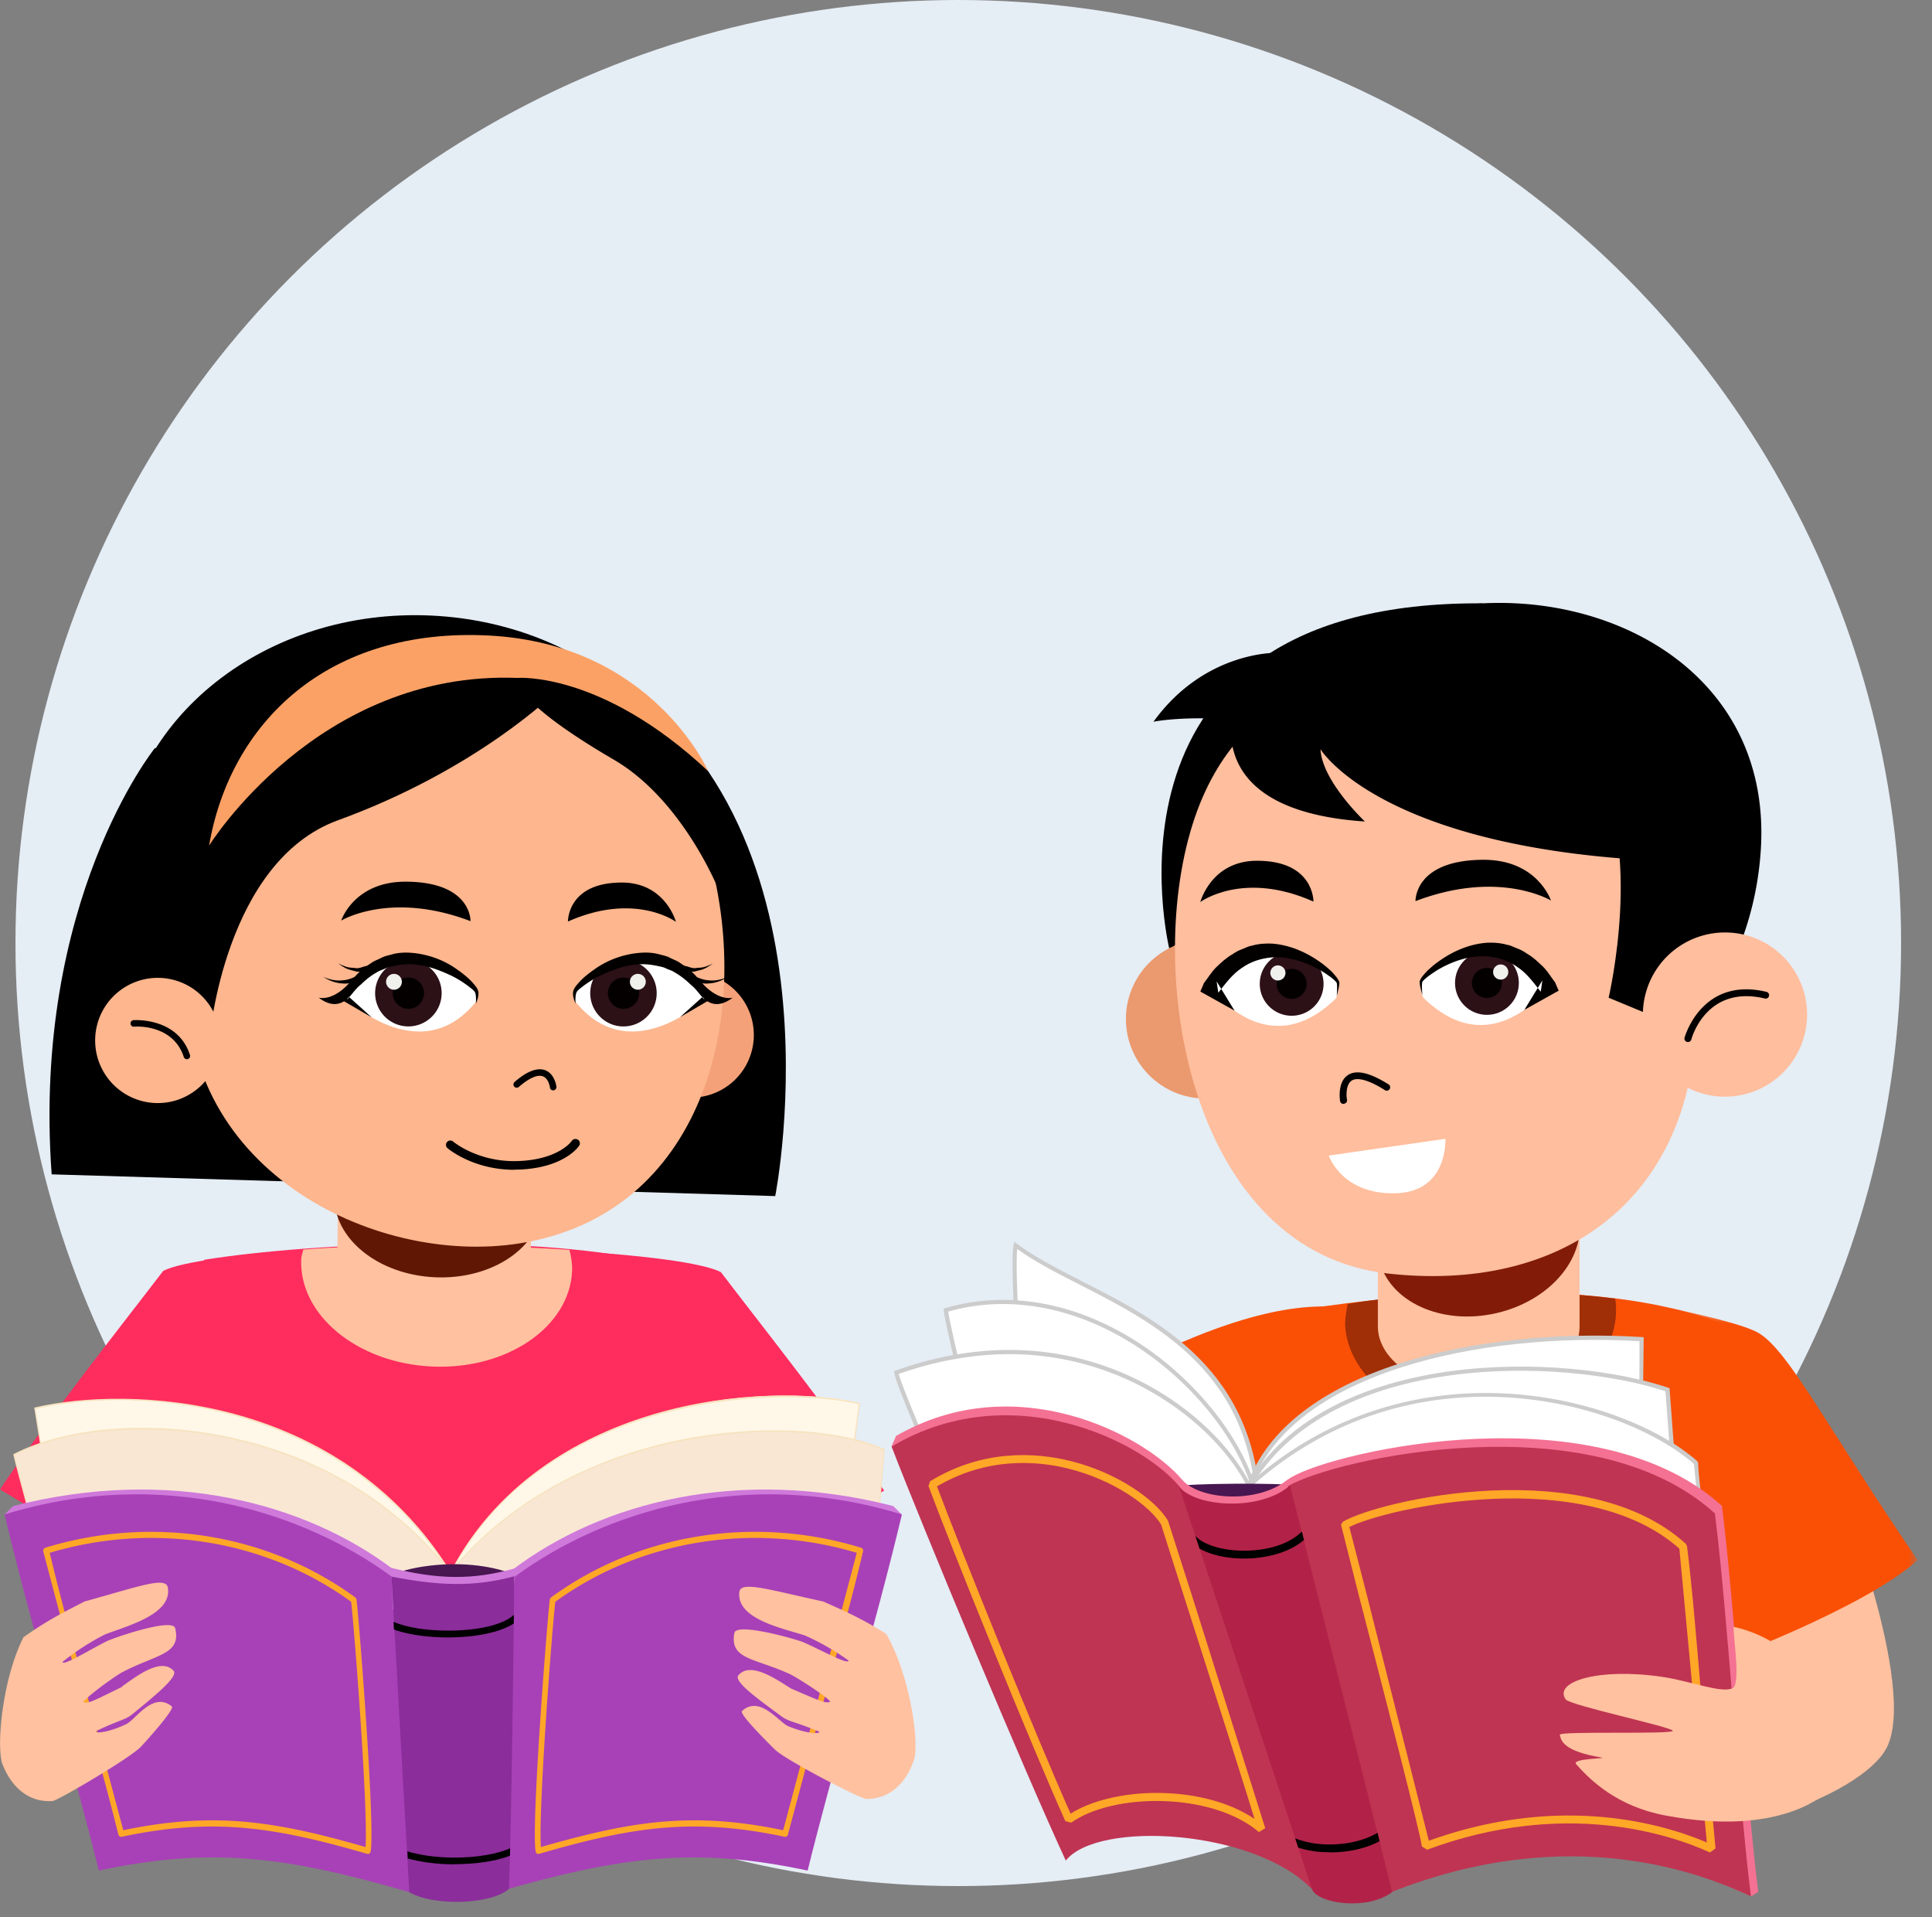 <svg xmlns="http://www.w3.org/2000/svg" xmlns:xlink="http://www.w3.org/1999/xlink" width="125" height="124" xmlns:v="https://vecta.io/nano"><rect width="100%" height="100%" fill="#808080" stroke="none"/><style><![CDATA[.B{fill:#fff}.C{fill:#010000}.D{fill:#ccc}.E{fill:#030000}.F{fill:#ffc19f}.G{fill:#ffa727}.H{fill:#2c1117}.I{fill:#040000}.J{fill:#f0f0ed}.K{fill:#f7e3bf}]]></style><defs><path id="A" d="M.116.497h15.952V23.54H.116z"/></defs><g fill="none" fill-rule="evenodd"><circle fill="#e5edf5" cx="62" cy="61" r="61"/><g transform="translate(0 39)"><path d="M122.063 74.06c-.796 1.53-3.66 3.342-7.836 4.552l-4.703-24.374s5.582-4.736 8.334.55c1.264 2.426 6.21 15.418 4.205 19.272" class="F"/><g fill="#f95006"><path d="M75.336 48.32c-1.408 2.78-6.52.583-7.792 3.555 6.146 3.108 11.287 5.313 11.788 5.26 5.215-.54 9.055-10.61 9.46-11.155-3.263-1.058-7.505-.365-13.456 2.34"/><path d="M113.762 76.92c-7.365-.202-15.803 5.04-21.51 4.43-5.37-.573-6.18-3.363-13.338-4.04-.295-1.038 2.1-2.78 2.132-3.41l1.597-27.93c2.983-.524 19.407-3.234 29.226.82 1.613 6.365 2 21.816 1.894 30.13"/></g><path d="M87.042 46.892c-.045-.47.063-1.094.154-1.545l1.153-.184c4.394-.6 10.506-.87 16.145-.164.016.083.038.18.044.24.343 3.624-3.227 7.227-8.06 7.683s-9.095-2.407-9.437-6.03" fill="#a02e07"/><path d="M89.147 36.118v10.668c-.008 2.298 2.9 4.172 6.493 4.184s6.55-1.842 6.557-4.14v-10.71h-13.05z" class="F"/><path d="M89.225 42.474c-.084-.354-.09-.7-.072-1.064 3.525-.91 8.878-1.987 12.765-2.383.06.148.15.28.19.44.648 2.74-1.708 5.637-5.266 6.467s-6.967-.718-7.616-3.46" fill="#821c08"/><g transform="translate(108 45.12)"><mask id="B" class="B"><use xlink:href="#A"/></mask><path d="M5.762 2.093c1.97 1.14 4.475 6.17 10.307 14.7-3.338 3.062-13.143 6.763-13.504 6.736C-.735 17.908.394.65.116.497c1.183.27 4.607.995 5.646 1.596" fill="#f95006" mask="url(#B)"/></g><path d="M68.915 76.92c-1.3-4.43-3.738-33.385-3.2-35.37 4.772 3.617 15.41 5.32 15.71 17.23L68.915 76.92z" class="B"/><path d="M65.813 41.8c-.337 3.116 1.818 29.52 3.156 34.8l12.32-17.838c-.244-8.928-6.425-12.108-11.395-14.643-1.514-.772-2.946-1.504-4.08-2.33h0zm3.05 35.443l-.08-.276c-1.372-4.683-3.705-33.58-3.2-35.443l.052-.198.162.123c1.14.863 2.637 1.627 4.22 2.436 5.043 2.572 11.317 5.767 11.546 14.9l-12.7 18.468z" class="D"/><path d="M68.915 76.92c-1.3-4.43-7.697-30.112-7.714-31.185 9.906-2.894 19.59 6.715 20.226 13.043-.008.116-4.804 18.027-5.19 19.672-1.44-1.214-5.372-2.52-7.323-1.53" class="B"/><path d="M71.094 76.447c1.874.12 4 .975 5.062 1.765l5.13-19.45c-.356-3.46-3.424-7.763-7.47-10.49-4.018-2.7-8.447-3.574-12.47-2.434.277 2.045 6.352 26.366 7.653 30.9.6-.254 1.32-.33 2.093-.28m5.228 2.252l-.172-.143c-1.473-1.24-5.356-2.438-7.174-1.514l-.146.074-.047-.158c-1.287-4.392-7.7-30.076-7.72-31.22l-.001-.103.1-.03c4.137-1.21 8.684-.34 12.808 2.44 4.116 2.775 7.235 7.186 7.592 10.72-.004.075-.26 1.044-1.715 6.522L76.322 78.7" class="D"/><path d="M69.23 77.095C67.93 72.666 58.015 50.853 58 49.78c13.195-4.693 22.463 4.335 23.428 8.998-.008.115-4.803 18.026-5.188 19.67-1.442-1.213-5.06-2.346-7-1.355" class="B"/><path d="M71.53 76.594c1.707.1 3.577.824 4.626 1.617.374-1.508 5.06-19.148 5.13-19.45-.46-2.15-2.814-5.484-6.914-7.793-3.397-1.91-8.962-3.646-16.224-1.097.195.843 2.288 5.702 4.497 10.832 2.76 6.4 5.88 13.656 6.667 16.2.63-.278 1.405-.364 2.217-.31m4.79 2.104l-.172-.142c-1.404-1.186-4.98-2.293-6.86-1.34l-.147.074-.047-.158c-.698-2.378-3.887-9.786-6.702-16.32-2.804-6.515-4.524-10.532-4.533-11.03v-.098l.094-.033c7.41-2.633 13.093-.867 16.553 1.08 4.196 2.36 6.598 5.825 7.056 8.033-.004.05-.26 1.044-1.715 6.52L76.32 78.698" class="D"/><path d="M99.622 77.824c3.09-4.188 6.484-3.748 6.35-10.73-.026-1.32.302-15.36.236-19.47-11.004-.693-22.913 2.298-25.396 9.498-.016.114.802 18.496 1 20.18 2.53-.977 5.366-1.523 8.365-1.51 3.434.01 6.653.753 9.443 2.032" class="B"/><path d="M80.95 57.163c.02.595.743 17.377.982 19.948 2.6-.978 5.364-1.47 8.246-1.458 3.283.023 6.534.704 9.4 2 .976-1.3 1.988-2.16 2.884-2.92 1.935-1.645 3.463-2.947 3.373-7.634-.01-.494.275-16.682.238-19.344-10.34-.622-22.566 2.06-25.122 9.4h0zm.75 20.33l-.02-.175c-.212-1.797-1.008-20.163-1-20.216 2.604-7.553 15.06-10.273 25.54-9.615l.127.01-.234 19.598c.09 4.815-1.48 6.153-3.472 7.845-.904.77-1.93 1.64-2.905 2.966l-.066.088-.1-.045c-2.853-1.308-6.103-2.013-9.387-2.02-2.91-.012-5.707.493-8.315 1.502l-.164.062z" class="D"/><path d="M99.622 77.824c3.09-4.188 5.31-8.138 8.666-12.123.858-1.02-.168-11.122-.402-14.81-6.553-2.198-21.838-2.655-27.073 6.23-.016.114.802 18.496 1 20.18 2.53-.977 5.366-1.523 8.365-1.51 3.434.01 6.653.753 9.443 2.032" class="B"/><path d="M80.95 57.163l.982 19.948c2.6-.978 5.364-1.47 8.246-1.458 3.283.023 6.534.704 9.4 2l3.26-4.703 5.342-7.338c.656-.776.107-7.757-.223-11.927l-.203-2.692c-6.598-2.177-21.592-2.62-26.804 6.17h0zm.75 20.33l-.02-.175c-.212-1.797-1.008-20.163-1-20.216l.012-.05c5.298-8.988 20.603-8.52 27.24-6.29l.087.03.213 2.87c.468 5.935.834 11.33.16 12.126-2.044 2.428-3.638 4.8-5.327 7.312-1.046 1.56-2.13 3.17-3.33 4.804l-.066.088-.1-.045c-2.853-1.308-6.103-2.013-9.387-2.02-2.91-.012-5.707.493-8.315 1.502l-.164.062z" class="D"/><path d="M99.622 77.824c3.09-4.188 7.22-8.23 10.578-12.214.86-1.02-.47-8.286-.47-9.98-5.03-4.454-18.673-7.722-28.917 1.494-.016.114.802 18.496 1 20.18 2.53-.977 5.366-1.523 8.365-1.51 3.434.01 6.653.753 9.443 2.032" class="B"/><path d="M80.95 57.163l.982 19.948c2.6-.978 5.364-1.47 8.246-1.458 3.283.023 6.534.704 9.4 2 1.902-2.565 4.21-5.097 6.443-7.547l4.073-4.585c.552-.653.1-4.47-.216-7l-.283-2.83c-4.646-4.06-18.155-7.915-28.644 1.474h0zm.75 20.33l-.02-.175c-.212-1.797-1.008-20.163-1-20.216l.012-.05c10.66-9.588 24.46-5.66 29.132-1.528l.047.103c-.002.524.13 1.606.28 2.86.428 3.54.736 6.524.154 7.212-1.282 1.52-2.706 3.08-4.08 4.592-2.253 2.472-4.585 5.028-6.5 7.615l-.066.088-.1-.045c-2.853-1.308-6.103-2.013-9.387-2.02-2.91-.012-5.707.493-8.315 1.502l-.164.062z" class="D"/><path d="M83.464 57.082c.208.398-1.733 1.715-3.662 1.735s-3.493-1.21-3.517-1.66c-.01-.217 7.092-.243 7.18-.075" fill="#481651"/><path d="M113.762 83.403c-.812-6.4-1.517-18.36-2.352-24.99-8.046-7.34-24.88-3.63-27.893-1.84l-.233.152c-1.937 1.567-5.686 1.297-6.802-.014-2.507-2.946-10.823-7.27-18.524-2.817.02.048-.288.628-.268.678 2.093 5.436 8.736 20.933 11.33 26.5 2.122-2.67 12.37-2.02 16.073 1.857.357.95 3.63 1.412 5.235.187 11.683-4.603 19.965-.824 22.957.533.067.03.416-.282.477-.255" fill="#f47193"/><path d="M68.96 81.356C66.365 75.78 59.7 59.813 57.69 54.57c8.14-4.842 17.185.15 19 3.112-.008.115 8.568 23.868 8.184 25.514-3.668-3.84-13.82-4.486-15.924-1.84" fill="#bf3452"/><path d="M74.697 76.975c2.307-.024 4.718.5 6.47 1.68-.692-2.334-5.973-18.78-6.045-19.046-.75-1.224-3.105-2.9-6.02-3.618-2.103-.52-5.267-.727-8.48 1.154 1.574 4.2 6.5 16.375 8.645 21.17 1.34-.845 3.34-1.318 5.43-1.34h0zm7.166 2.28l-.413.25c-3.056-2.598-9.43-2.544-12.144-.607l-.38-.104c-2.11-4.664-7.336-17.59-8.856-21.674l.105-.305c3.422-2.086 6.807-1.868 9.048-1.32 3.1.76 5.54 2.527 6.347 3.874l1.62 5.063 4.67 14.823z" class="G"/><path d="M113.285 83.658c-.805-6.33-1.503-18.188-2.33-24.758-7.973-7.272-24.64-3.54-27.626-1.767-.016.114 6.408 24.604 6.607 26.29 11.9-4.74 20.56-1.044 23.35.236" fill="#bf3452"/><path d="M92.443 80.067c3.24-1.165 6.212-1.602 8.803-1.63 4.218-.044 7.43.994 9.186 1.742l-.86-9.24-.918-9.766c-6.14-5.467-18.854-2.654-21.352-1.4l1.093 4.245 4.047 16.038zm18.192.76c-2.53-1.156-9.375-3.484-18.3-.18l-.34-.208c-.1-.904-2.602-10.53-4.09-16.283l-1.143-4.54.122-.183c2.385-1.4 15.722-4.45 22.186 1.426l.08.156c.33 2.606.636 6.306.934 9.882l.91 9.665-.358.264z" class="G"/><path d="M84.883 83.197c.354.942 3.597 1.406 5.188.192-.058-.384-6.607-26.306-6.607-26.306-1.9 1.682-6.095 1.426-7.18.075l8.598 26.04z" fill="#b22248"/><path d="M89.124 79.554c-1.09.646-2.543.827-3.682.73a5.68 5.68 0 0 1-1.644-.373l.197.6c.424.132.886.237 1.403.28l.762.028c1.018-.01 2.16-.218 3.1-.725l-.135-.54M84.22 60.08l-.127.113c-1.1.972-2.904 1.198-4.24 1.085-1.14-.096-2.085-.452-2.513-.93l.27.825c.57.314 1.322.537 2.2.61.24.022.494.032.758.03 1.285-.014 2.776-.334 3.8-1.2l-.137-.544" fill="#000"/><path d="M100.92 73.214c.076.34.166 1.054 2.71 1.472.42.07-1.99.05-1.653.43.943 1.062 2.67 2.74 5.786 3.32 7.46 1.4 10.927-1.28 11.642-2.973.504-1.19-1.43-7.955-7.242-9.234-.005.87.47 3.72-.07 3.973-.74.346-2.67-.463-4.6-.743-4.067-.59-7 .318-6.194 1.464.278.395 6.915 1.79 6.93 2.034s-7.366.001-7.31.256" class="F"/><g class="C"><path d="M75.665 22.417S70.057-.135 95.918.026l-3.94 10.21-16.314 12.182z"/><path d="M113.93 15.862c-.533 9.217-7.116 17.095-16.337 17.558a16.72 16.72 0 0 1-17.534-15.859C79.597 8.34 86.697.5 95.918.027s18.634 5.084 18.012 15.835"/></g><path d="M83.135 26.893c.012 2.84-2.28 5.153-5.122 5.165s-5.153-2.28-5.165-5.12 2.28-5.153 5.12-5.166 5.153 2.28 5.166 5.122" fill="#eb996e"/><path d="M89.06 4.705s-8.756-.397-11.906 9.633.02 27.627 12.647 29.04c10.985 1.23 19.334-4.454 19.927-15.826.664-12.744-1.66-24.817-20.668-22.848" fill="#ffbe9d"/><path d="M109.795 22.243l-3.09 4.384-2.626-1.088s2.308-9.837-1.006-14.97l6.767-.34-.046 12.015z" class="C"/><path d="M116.917 26.604a5.31 5.31 0 1 1-10.622.045 5.31 5.31 0 1 1 10.622-.045" fill="#ffbe9d"/><g class="C"><path d="M109.204 28.402c-.02 0-.038-.002-.057-.008-.118-.03-.188-.152-.156-.27.01-.04 1.104-3.97 5.3-2.966a.22.22 0 0 1 .163.265c-.028.12-.146.197-.265.165-3.762-.896-4.722 2.504-4.76 2.65a.22.22 0 0 1-.214.164M80.037 6.072s-3.156 7.304 8.272 8.066c0 0-2.768-2.6-2.874-4.676 0 0 4.3 7.154 25.272 7.308 0 0 .652-8.304-6.247-11.72S80.037 6.072 80.037 6.072"/><path d="M82.645 3.225s-4.682-.154-8.015 4.46c0 0 2.375-.492 6.355-.007l1.66-4.453zm4.277 29.183c-.105 0-.2-.076-.218-.185-.008-.05-.193-1.22.503-1.68.552-.365 1.414-.164 2.635.6.102.066.133.202.067.305a.22.22 0 0 1-.304.068c-1.014-.644-1.78-.86-2.153-.616-.38.25-.354.98-.3 1.24a.22.22 0 0 1-.183.253c-.012.002-.024.003-.036.003"/></g><path d="M86.415 25.603s.292-.524.153-1.06c-.135-.53-4.982-4.585-8.214.357 0 0 3.604 5.034 8.06.702" class="B"/><path d="M85.634 24.638a2.06 2.06 0 0 1-2.063 2.065c-1.14 0-2.065-.923-2.065-2.065s.925-2.063 2.065-2.063a2.06 2.06 0 0 1 2.063 2.063" class="H"/><path d="M84.538 24.638a.97.97 0 0 1-.967.972.97.97 0 1 1 0-1.941.97.97 0 0 1 .967.969" class="I"/><path d="M79.88 26.376l-2.218-1.238.227-.54v-.003c.27-.343.49-.722.806-1.034.326-.31.65-.614 1.05-.838.184-.132.382-.242.602-.32.214-.077.412-.2.64-.23.443-.13.9-.158 1.344-.135.896.07 1.72.375 2.453.79.367.21.713.45 1.036.714.155.144.32.27.456.434s.283.294.375.544l.006.006v.006c.003.32-.11.613-.167.904.002-.306.053-.6-.01-.883l.005.01c-.206-.26-.578-.498-.89-.7-.337-.206-.69-.386-1.05-.532-.72-.29-1.488-.45-2.222-.405-.727.06-1.412.275-1.995.698-.6.392-1.042 1.004-1.505 1.588l-.107-.728 1.165 1.9z" class="E"/><path d="M83.172 23.934c0 .27-.224.49-.493.49s-.49-.22-.49-.49.222-.49.49-.49.493.22.493.49" class="J"/><path d="M92.094 25.544s-.29-.524-.154-1.058 4.98-4.585 8.212.357c0 0-3.605 5.034-8.058.7" class="B"/><path d="M94.14 24.58c0 1.143.923 2.065 2.065 2.065s2.064-.922 2.064-2.065c0-1.137-.925-2.063-2.064-2.063s-2.065.926-2.065 2.063" class="H"/><path d="M95.233 24.58a.97.97 0 0 0 .971.973c.537 0 .966-.436.966-.973s-.43-.97-.966-.97a.97.97 0 0 0-.971.969" class="I"/><path d="M98.627 26.32l1.163-1.9-.103.727h-.002c-.465-.584-.9-1.196-1.506-1.59-.58-.422-1.267-.637-1.993-.697-.734-.044-1.5.116-2.222.407a6.87 6.87 0 0 0-1.047.532c-.316.212-.688.45-.895.708l.003-.01c-.056.284-.008.58-.003.884-.058-.29-.17-.582-.17-.902v-.007l.004-.007c.094-.25.236-.382.376-.544s.302-.29.455-.432a7.94 7.94 0 0 1 1.035-.716c.733-.416 1.556-.72 2.455-.79.444-.022.9.005 1.343.134.227.03.424.154.64.23a2.44 2.44 0 0 1 .599.318c.4.224.724.53 1.05.84.317.312.536.69.803 1.033v.004l.234.54-.337.187-1.883 1.052z" class="E"/><path d="M96.603 23.876c0 .27.22.49.496.49.265 0 .488-.22.488-.49s-.223-.492-.488-.492c-.275 0-.496.22-.496.492" class="J"/><path d="M85.972 35.747l7.544-1.083s.204 3.45-3.252 3.524-4.292-2.44-4.292-2.44" class="B"/><path d="M77.66 19.347s2.766-2.06 7.32-.03c0 0 .055-2.65-3.667-2.64-2.952.007-3.653 2.67-3.653 2.67m22.686-.097s-3.33-2.032-8.764.038c0 0-.1-2.648 4.366-2.674 3.533-.02 4.398 2.636 4.398 2.636" class="C"/><g fill="#ff2c5e"><path d="M0 57.338c2.73 1.63 8.48 5.382 11.54 6.297 4.096-5.243 7.948-21.24 7.944-21.75-3.595.227-7.774.7-8.93 1.328C8.503 45.912 2.938 52.94 0 57.338m57.2.08c-2.73 1.63-8.48 5.382-11.54 6.297-4.096-5.244-7.948-21.24-7.944-21.75 3.595.227 7.774.7 8.93 1.328C48.696 46 54.262 53.017 57.2 57.416"/><path d="M9.197 76.414c9.363 5.182 26.806 6.078 38.23-1.24 0 0-3.018-25.564-4.47-32.385-7.872-2.032-22.552-1.455-29.764-.297L9.197 76.414"/></g><g class="F"><path d="M37.014 43.212c.02-.47-.058-.92-.17-1.366-4.82-.326-12.06-.43-17.22-.02-.04.202-.126.392-.135.602-.162 3.63 3.63 6.748 8.468 6.965s8.895-2.55 9.057-6.182"/><path d="M34.444 33.155l-.11 10.253c-.025 2.205-2.845 3.962-6.302 3.925s-6.24-1.857-6.216-4.06l.11-10.253 12.518.136z"/></g><path d="M35.1 38.87c.017-.36-.044-.708-.13-1.05-3.703-.25-9.265-.33-13.23-.014-.03.155-.097.3-.104.462-.125 2.8 2.79 5.185 6.508 5.352s6.834-1.96 6.958-4.75" fill="#601805"/><path d="M52.016 77.518c.73-2.962 2.927-21.126 3.597-25.777-6.235-1.412-20.604-.157-26.405 10.884-.004.107 4.57 14.407 4.927 15.922 2.218-1.117 15.192-1.943 17.88-1.03" fill="#fff8e9"/><path d="M29.238 62.663c.047.174 4.633 14.695 4.916 15.828 1.22-.58 5.245-1.037 8.73-1.247 3.268-.195 7.6-.25 9.094.238.512-2.14 1.732-11.555 2.624-18.444l.955-7.214c-5.8-1.298-20.416-.366-26.32 10.84m4.88 15.965l-.025-.052c-.23-.975-2.26-7.388-3.6-11.64L29.16 62.65c3.214-6.116 8.885-8.91 13.07-10.155 5.352-1.592 10.556-1.394 13.382-.754l.038-.004-.97 7.323-2.637 18.504-.012.046-.034-.01c-2.56-.872-15.6-.118-17.88 1.03" class="K"/><path d="M56.028 68.816c.115-.264.944-11.9 1.167-14.036-5.757-2.543-20.472-1.613-28.103 7.988-.002.106 4.685 14.264 5.042 15.78 2.218-1.117 18.837-7.9 21.894-9.73" fill="#f9e7d4"/><path d="M29.137 62.786c.057.194 4.727 14.55 5.018 15.705.84-.418 3.425-1.53 6.677-2.915 5.57-2.372 13.193-5.62 15.167-6.802.072-.3.368-4.136.63-7.52l.524-6.44c-3.12-1.363-8.334-1.58-13.3-.543-6.134 1.278-11.36 4.3-14.718 8.514h0zm4.98 15.842l-.024-.052c-.233-.99-2.34-7.486-3.74-11.775l-1.298-4.037c3.368-4.238 8.627-7.315 14.785-8.598 4.993-1.04 10.24-.82 13.366.56l.033.015-.533 6.525-.644 7.577c-1.956 1.178-9.622 4.456-15.207 6.836l-6.706 2.917-.033.03z" class="K"/><path d="M8.77 77.6c-2.53-4.07-1.2-7.755-3.993-11.66-.714-1-1.707-9.19-2.527-13.834 6.19-1.462 19.653-.8 26.737 10.41.007.107-3.494 14.56-3.802 16.078-2.254-1.098-4.822-1.83-7.58-2.066-3.16-.272-6.174.138-8.834 1.074" fill="#fff8e9"/><path d="M15.62 76.38l1.986.08c2.68.23 5.22.92 7.553 2.05.21-1.003 3.73-15.706 3.786-15.992C22.2 51.9 9.34 50.5 2.298 52.14c.25 1.427.5 3.14.787 4.955.606 3.99 1.234 8.12 1.72 8.798 1.456 2.035 1.804 4.053 2.14 6.007.314 1.813.638 3.7 1.838 5.63 2.14-.75 4.47-1.14 6.836-1.15m9.592 2.27l-.04-.02c-2.335-1.14-4.882-1.833-7.57-2.064-3.032-.26-6.086.1-8.82 1.073-1.225-1.97-1.593-3.886-1.9-5.72-.35-2.026-.68-3.94-2.12-5.955-.502-.702-1.13-4.845-1.74-8.852l-.806-5.062.04-.01c2.965-.7 7.948-.95 13.046.456 5.88 1.62 10.624 5.066 13.725 9.968.002.05-.212 1.037-1.412 6.05l-2.39 10.134" class="K"/><path d="M4.934 69.495C4.81 69.232 1.412 57.328.9 55.1c6.023-3.1 19.98-2.627 28.077 7.403.007.106-3.494 14.56-3.802 16.078-2.254-1.1-17.137-7.27-20.25-9.087" fill="#f9e7d4"/><path d="M4.96 69.453c2.067 1.2 9.247 4.297 14.492 6.56l5.706 2.5c.21-1.002 3.724-15.685 3.786-15.993-4.588-5.67-10.567-7.8-14.778-8.588-4.9-.917-9.956-.457-13.21 1.202.56 2.445 3.82 13.82 4.003 14.32m20.25 9.198l-.04-.018c-.768-.374-2.963-1.32-5.74-2.52-5.258-2.267-12.458-5.372-14.512-6.57-.11-.233-3.513-12.058-4.047-14.43l-.012-.048.035-.017c3.262-1.68 8.35-2.15 13.28-1.226 4.226.793 10.233 2.937 14.838 8.642.003.05-.212 1.037-1.41 6.05L25.21 78.65" class="K"/><path d="M.296 58.962l.55-.544c10.1-2.584 18.9-.193 24.575 4.078.218 1.644 1.08 18.414.7 20.542-8.077-2.4-18.62-25.653-25.837-24.076m58.058 0l-.55-.544c-10.1-2.584-18.9-.193-24.576 4.078-.217 1.644-1.077 18.414-.7 20.542 8.077-2.4 18.62-25.653 25.837-24.076" fill="#cf79db"/><path d="M52.254 81.996c1.617-6.556 4.42-15.94 6.098-23.034-10.23-3.14-19.37-.135-25.032 4.012-.216 1.596-1.52 18.35-1.152 20.416 8.076-2.34 12.867-2.927 20.086-1.394" fill="#a841b7"/><path d="M50.673 79.385l2.114-7.92 2.645-10.022c-6.733-2.01-14-.83-19.502 3.165-.22 1.797-1.114 13.62-.933 15.866 3.8-1.09 6.757-1.727 9.93-1.727 1.79 0 3.643.202 5.746.638M34.74 80.893c-.044-.03-.073-.076-.083-.13-.3-1.682.765-15.182.915-16.298.008-.054.038-.103.08-.136 5.65-4.132 13.145-5.336 20.057-3.215.097.03.155.135.13.24-.73 3.086-1.726 6.714-2.7 10.222l-2.16 8.09c-.024.103-.124.165-.215.145-5.92-1.253-9.84-.648-15.885 1.104l-.048.008a.18.18 0 0 1-.1-.031" class="G"/><path d="M6.394 81.996C4.778 75.44 1.975 66.057.296 58.962c10.23-3.14 19.37-.135 25.032 4.012.216 1.596 1.52 18.35 1.152 20.416-8.076-2.34-12.867-2.927-20.086-1.394" fill="#a841b7"/><path d="M13.72 78.747c3.173 0 6.14.636 9.93 1.727.18-2.247-.714-14.07-.933-15.867-5.5-3.994-12.77-5.175-19.5-3.165.723 3.038 1.7 6.59 2.644 10.023l2.114 7.92c2.102-.436 3.957-.638 5.746-.638m10.087 2.177l-.05-.008c-6.044-1.752-9.963-2.357-15.884-1.105-.09.02-.192-.042-.216-.144-.583-2.36-1.347-5.144-2.158-8.09l-2.7-10.223c-.027-.104.032-.2.13-.24 6.912-2.12 14.406-.917 20.057 3.216a.21.21 0 0 1 .078.136c.15 1.116 1.216 14.616.916 16.298-.01.053-.04.1-.083.13a.18.18 0 0 1-.1.031" class="G"/><path d="M33.267 62.952c.005.326-1.662.984-3.9.993s-4.083-.65-4.03-.97c.037-.226 1.785-.787 4.034-.796s3.902.6 3.905.774" fill="#481651"/><path d="M25.412 65.08l-.093-2.662c2.984.748 5.24.798 7.948.045.043.45-.182 2.4-.126 2.936-1.937.87-6.108 1.16-7.73-.32" fill="#cf79db"/><path d="M26.48 83.4l-1.152-20.416c2.954.562 5.23.71 7.94-.022.007 1.614-.185 16.833-.344 20.222-1.11 1.004-4.823 1.144-6.443.216" fill="#8b2d9b"/><path d="M33.24 66.014l.006-.557c-.628.602-2.215 1.02-4.252 1.02-1.47 0-2.706-.22-3.532-.566l.025.484c.05.02.085.044.145.063.9.295 2.084.458 3.362.458 1.678 0 3.32-.298 4.246-.902m-3.845 15.57c1.322 0 2.644-.177 3.598-.546l.012-.48c-.825.36-2.103.6-3.6.6-1.213 0-2.246-.162-3.048-.406l.026.462c.847.235 1.884.38 3.022.38" fill="#000"/><path d="M51.148 70.2c-.82-.502-2.583-1.784-3.375-.832-.327.392 1.277 1.54 2.792 2.654.506.372.785.297 2.456 1-.03.17-.972.083-2.04-.373-.58-.247-1.828-2.026-2.976-.97-.196.18 1.68 2.05 2.124 2.482.7.7 5.58 3.203 5.9 3.2 1.392.032 2.6-.88 3.147-2.67.267-1.45-.404-5.516-1.837-8-1.615-1.03-2.824-1.536-4.064-2.095-3.66-.8-5.355-1.343-5.44-.616-.2 1.742 2.76 2.33 4.233 2.807a15.59 15.59 0 0 1 2.834 1.624c-.02.313-1.903-.752-3-1.215-.934-.322-4.268-1.217-4.388-.568-.32 1.742 1.318 1.6 3.662 2.692.9.5 2.5 1.573 2.533 1.757-.285.148-.802-.12-2.564-.87M7.9 70.08c.8-.545 2.482-1.92 3.325-1.014.347.374-1.192 1.607-2.644 2.802-.486.4-.768.34-2.4 1.123.04.167.975.028 2.017-.483.567-.28 1.716-2.122 2.92-1.13.206.17-1.566 2.14-1.987 2.594-.67.725-5.396 3.5-5.727 3.525-1.4.108-2.643-.738-3.287-2.494-.345-1.433.104-5.53 1.4-8.096 1.558-1.116 2.737-1.687 3.946-2.313 3.6-.997 5.274-1.63 5.396-.9.294 1.728-2.63 2.475-4.074 3.032a15.87 15.87 0 0 0-2.742 1.775c.038.3 1.86-.854 2.94-1.376.914-.373 4.196-1.446 4.35-.806.415 1.724-1.23 1.68-3.5 2.888-.872.538-2.402 1.705-2.435 1.9.292.132.795-.165 2.514-1" class="F"/><g class="C"><path d="M10.012 9.4s-7.95 9.878-6.67 27.562l46.815 1.406S55.255 12.782 37.7 3.646L10.012 9.4z"/><path d="M46.53 18.656c-.442 9.345-9.49 16.5-20.21 16.003S7.266 26.166 7.71 16.82 17.2.31 27.92.818s19.05 8.493 18.6 17.838"/></g><path d="M48.768 28.14a4.05 4.05 0 0 1-4.236 3.854 4.05 4.05 0 0 1-3.854-4.237 4.05 4.05 0 0 1 4.236-3.853 4.05 4.05 0 0 1 3.854 4.236" fill="#f4a179"/><path d="M27.533 5.527c1.246-.137 2.503-.07 3.74.137 4.002.675 12.532 3.02 14.658 10.877 2.807 10.363-.522 23.006-12.288 24.882-9.505 1.518-22.42-4.924-21.466-17.84.89-12.108 7.246-17.162 15.357-18.057" fill="#fdb68d"/><path d="M35.782 31.528c-.104 0-.196-.078-.2-.185-.001-.005-.076-.574-.454-.72-.348-.133-.885.102-1.558.682-.1.076-.22.067-.298-.02s-.065-.223.022-.298c.8-.7 1.48-.954 1.988-.756.613.238.714 1.028.718 1.06.014.116-.067.22-.183.234l-.026.002m-2.51 5.14c-2.65 0-4.253-1.335-4.322-1.394a.281.281 0 1 1 .364-.428c.016.013 1.647 1.38 4.282 1.254 2.56-.113 3.38-1.28 3.388-1.3.086-.127.26-.163.4-.077a.28.28 0 0 1 .08.387c-.038.058-.96 1.416-3.832 1.542l-.35.007m10.456-16.02s-2.642-1.965-7-.03c0 0-.053-2.53 3.5-2.52 2.818.007 3.488 2.55 3.488 2.55m-21.66-.09s3.18-1.94 8.367.036c0 0 .087-2.528-4.167-2.553-3.374-.02-4.2 2.517-4.2 2.517" class="C"/><path d="M30.668 25.95s.314-.25.17-.803-5.195-4.782-8.56.37c0 0 4.778 4.664 8.39.432" class="B"/><path d="M28.574 25.243c0 1.187-.968 2.15-2.152 2.15a2.15 2.15 0 1 1 0-4.303c1.184 0 2.152.962 2.152 2.152" class="H"/><path d="M27.435 25.243c0 .558-.455 1.012-1.013 1.012a1.01 1.01 0 1 1 0-2.025c.558 0 1.013.453 1.013 1.013" class="I"/><path d="M24.036 26.8l-1.892-1.1-.19-.124.14-.183c.27-.378.477-.814.818-1.156.306-.375.69-.67 1.1-.94.195-.147.438-.222.655-.336.222-.12.466-.165.707-.23.474-.135 1-.132 1.467-.076.974.117 1.9.466 2.67 1.01.388.272.762.553 1.08.91.136.167.355.38.366.656.005.26-.082.477-.164.692.008-.228.013-.465-.033-.66-.054-.184-.23-.29-.408-.434a6.95 6.95 0 0 0-1.116-.703c-.8-.375-1.612-.687-2.458-.742-.42-.043-.84.01-1.24.087-.198.048-.412.07-.6.17-.184.09-.393.137-.566.26-.37.2-.7.472-1.012.774-.342.265-.586.645-.89.964l-.06-.306 1.63 1.467" class="E"/><path d="M26 24.506a.51.51 0 0 1-.508.514.51.51 0 1 1 0-1.026.51.51 0 0 1 .508.512" class="J"/><g class="E"><path d="M22.745 25.243s-.703 1.37-2.128.29c0 0 .984.304 2.174-1.17l-.046.88z"/><path d="M20.914 24.183s.58.295 1.19.234c.617-.024 1.1-.374 1.1-.374l.195.333c-.004-.001-.63.317-1.297.234-.665-.04-1.187-.427-1.187-.427"/><path d="M21.923 23.322c0-.01.1.09.312.15.183.094.45.133.72.14.263.067.52-.09.703-.117l.3-.084.133.362-.375.04c-.218-.001-.51.11-.792-.01-.29-.056-.556-.147-.732-.278-.188-.096-.277-.208-.28-.2"/></g><path d="M37.356 25.948s-.314-.248-.17-.803 5.195-4.78 8.564.37c0 0-4.782 4.665-8.394.432" class="B"/><path d="M38.188 25.243c0 1.188.964 2.152 2.148 2.152a2.15 2.15 0 1 0 0-4.303 2.15 2.15 0 0 0-2.148 2.151" class="H"/><path d="M39.33 25.243a1.01 1.01 0 0 0 1.007 1.013c.56 0 1.014-.455 1.014-1.013s-.453-1.012-1.014-1.012a1.01 1.01 0 0 0-1.007 1.012" class="I"/><path d="M43.99 26.8l1.633-1.467-.062.306c-.303-.32-.547-.7-.89-.964-.315-.303-.645-.565-1.016-.774-.17-.124-.382-.17-.566-.26-.185-.098-.395-.12-.597-.17-.4-.078-.818-.13-1.24-.087-.846.055-1.664.365-2.46.74a6.98 6.98 0 0 0-1.114.703c-.178.144-.352.25-.404.435-.052.195-.048.432-.036.66-.087-.215-.17-.432-.165-.692.01-.274.224-.49.364-.656.313-.36.693-.64 1.08-.913.775-.54 1.695-.89 2.666-1.007.485-.056.99-.058 1.47.076.242.067.488.11.705.23.22.113.46.19.655.336.413.27.797.566 1.1.94.34.343.553.78.824 1.157l.133.182-.195.125-1.887 1.1" class="E"/><path d="M40.754 24.506c0 .286.232.513.515.513a.51.51 0 0 0 0-1.025c-.283 0-.515.23-.515.512" class="J"/><g class="E"><path d="M45.283 25.243s.698 1.37 2.124.292c0 0-.982.304-2.176-1.17l.052.88z"/><path d="M47.1 24.183s-.52.386-1.19.426c-.662.084-1.29-.235-1.29-.233l.19-.334s.483.35 1.1.375c.61.06 1.19-.234 1.19-.234"/><path d="M46.107 23.322c-.006-.007-.095.104-.284.2-.178.13-.443.222-.73.278-.284.118-.573.007-.8.01l-.37-.04.134-.362.31.084c.184.026.44.183.703.117.267-.006.536-.045.723-.14.2-.058.308-.156.314-.147"/></g><path d="M35.938 5.775s-5.042 5-14.064 8.28c-7.34 2.667-8.306 14.037-8.306 14.037l-5.096-8.36 9.062-12.536s9.303-5.067 15.943-2.344l2.46.924z" class="C"/><path d="M14.252 28.493c-.106 2.233-2.003 3.96-4.236 3.854a4.05 4.05 0 0 1-3.855-4.237 4.05 4.05 0 1 1 8.091.383" fill="#fdb68d"/><path d="M12.092 29.515a.21.21 0 0 1-.201-.146c-.7-2.135-3.112-1.97-3.216-1.96-.123.017-.218-.078-.228-.194a.21.21 0 0 1 .194-.227c.026-.001 2.856-.203 3.65 2.253a.21.21 0 0 1-.136.264.18.18 0 0 1-.064.011M33.477 4.85s-.692 1.247 6.255 5.3c4.5 2.636 6.8 8.496 6.8 8.496s2.086-5.74-6.4-11.946L33.48 4.85z" class="C"/><path d="M13.53 15.694S20.552 4.355 33.476 4.85c0 0 5.44-.448 12.342 6.034 0 0-3.58-8.205-14.13-8.772s-16.805 5.7-18.16 13.58" fill="#fca165"/></g></g></svg>